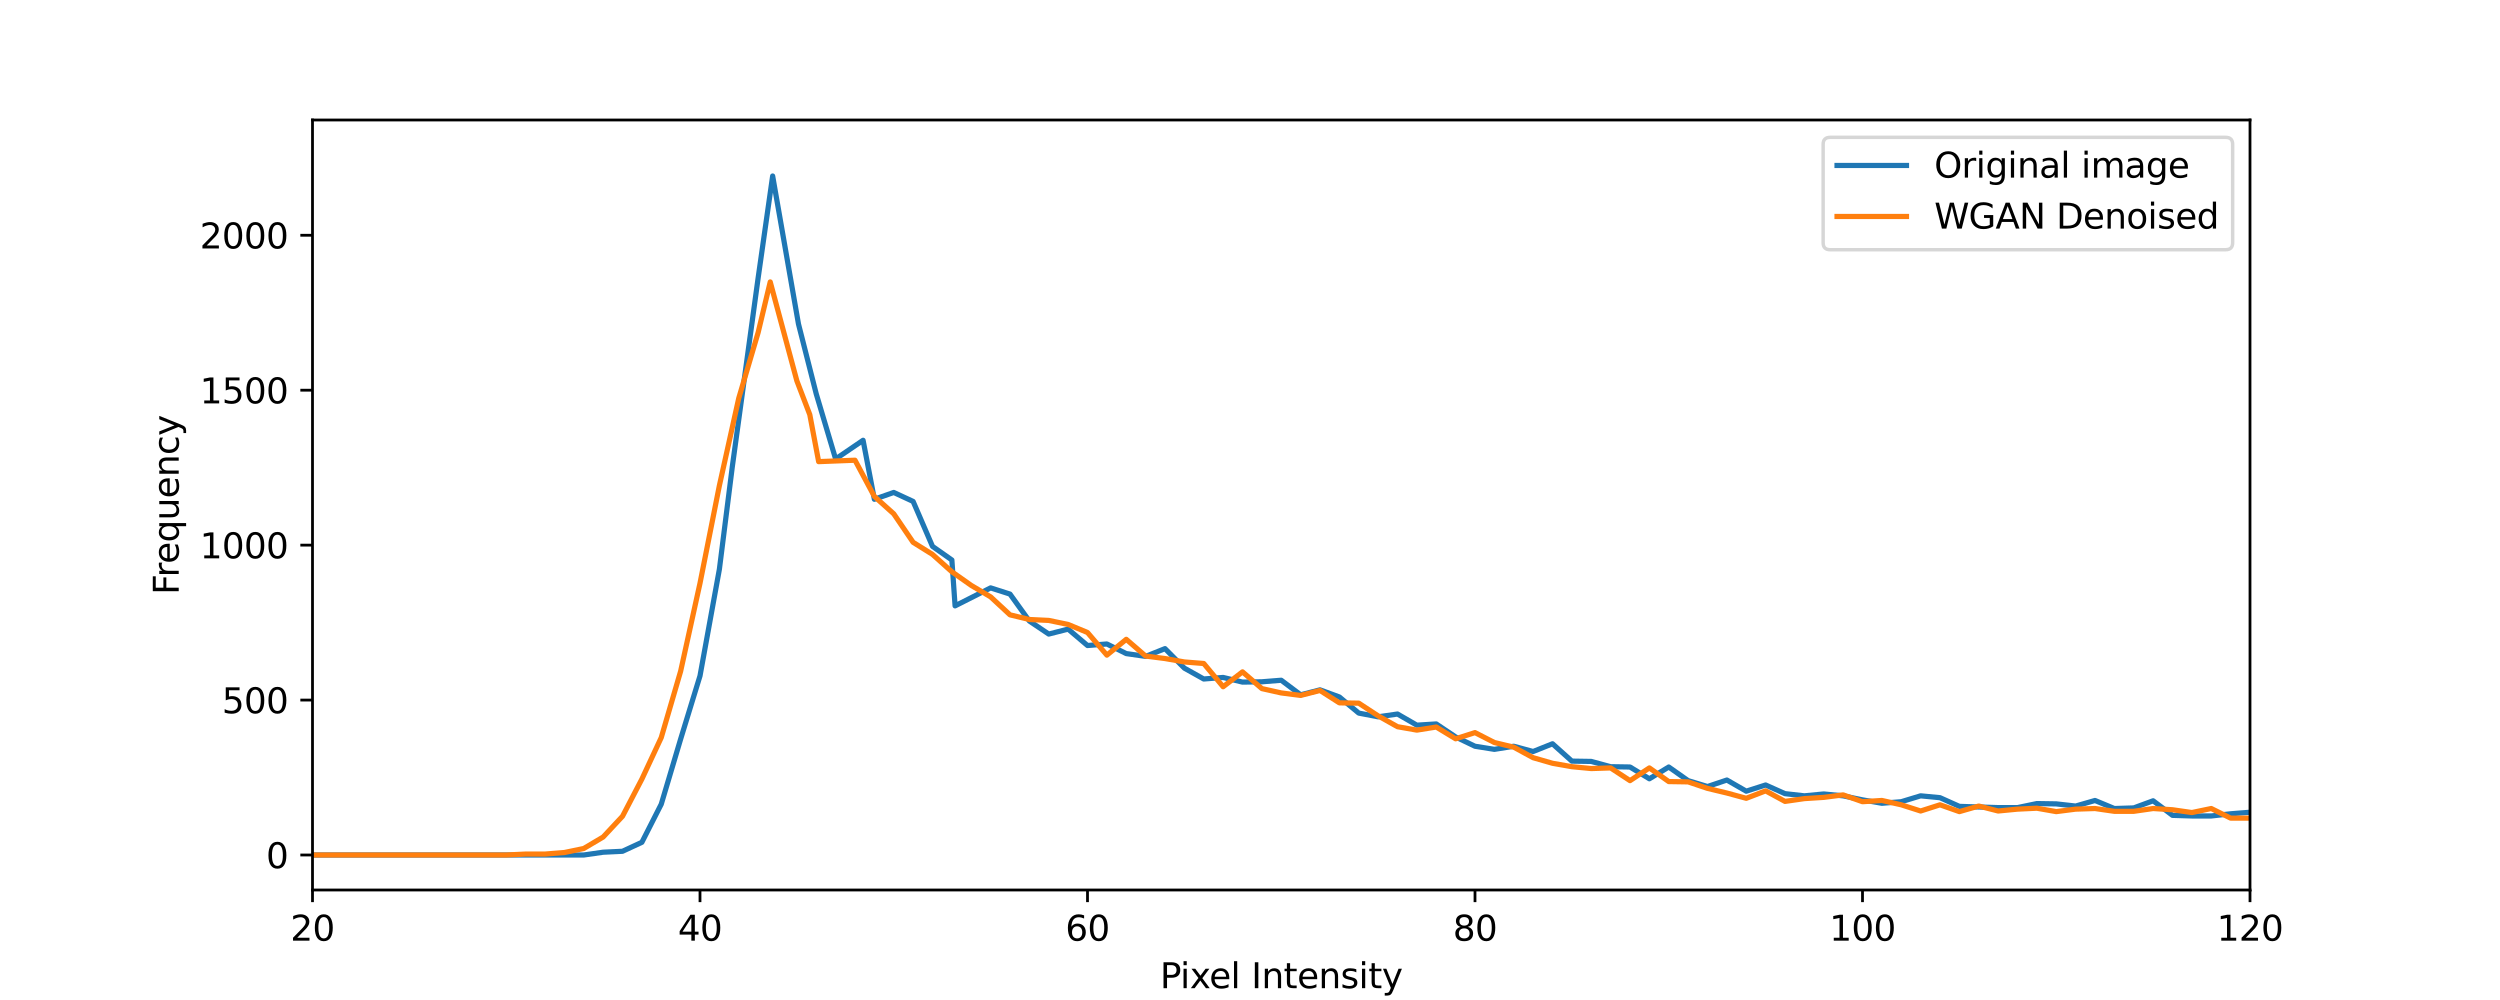 <?xml version="1.0" encoding="UTF-8" standalone="no"?>
<svg
   width="720pt"
   height="288pt"
   viewBox="0 0 720 288"
   version="1.1"
   id="svg99"
   sodipodi:docname="histogram_grayscale_original_and_denoised_wgan_1697455926224.svg"
   inkscape:version="1.3 (0e150ed6c4, 2023-07-21)"
   xmlns:inkscape="http://www.inkscape.org/namespaces/inkscape"
   xmlns:sodipodi="http://sodipodi.sourceforge.net/DTD/sodipodi-0.dtd"
   xmlns:xlink="http://www.w3.org/1999/xlink"
   xmlns="http://www.w3.org/2000/svg"
   xmlns:svg="http://www.w3.org/2000/svg"
   xmlns:rdf="http://www.w3.org/1999/02/22-rdf-syntax-ns#"
   xmlns:cc="http://creativecommons.org/ns#"
   xmlns:dc="http://purl.org/dc/elements/1.1/">
  <sodipodi:namedview
     id="namedview99"
     pagecolor="#ffffff"
     bordercolor="#000000"
     borderopacity="0.25"
     inkscape:showpageshadow="2"
     inkscape:pageopacity="0.0"
     inkscape:pagecheckerboard="0"
     inkscape:deskcolor="#d1d1d1"
     inkscape:document-units="pt"
     inkscape:zoom="3.221875"
     inkscape:cx="480"
     inkscape:cy="191.96896"
     inkscape:window-width="3840"
     inkscape:window-height="2054"
     inkscape:window-x="-11"
     inkscape:window-y="1909"
     inkscape:window-maximized="1"
     inkscape:current-layer="axes_1" />
  <defs
     id="defs1">
    <style
       type="text/css"
       id="style1">*{stroke-linejoin: round; stroke-linecap: butt}</style>
  </defs>
  <g
     id="figure_1">
    <g
       id="patch_1">
      <path
         d="M 0 288  L 720 288  L 720 0  L 0 0  z "
         style="fill: #ffffff"
         id="path1" />
    </g>
    <g
       id="axes_1">
      <g
         id="patch_2">
        <path
           d="M 90 256.32  L 648 256.32  L 648 34.56  L 90 34.56  z "
           style="fill: #ffffff"
           id="path2" />
      </g>
      <g
         id="matplotlib.axis_1">
        <g
           id="xtick_1">
          <g
             id="line2d_1">
            <defs
               id="defs2">
              <path
                 id="m4e647ccc60"
                 d="M 0 0  L 0 3.5  "
                 style="stroke: #000000; stroke-width: 0.8" />
            </defs>
            <g
               id="g2">
              <use
                 xlink:href="#m4e647ccc60"
                 x="90"
                 y="256.32"
                 style="stroke: #000000; stroke-width: 0.8"
                 id="use2" />
            </g>
          </g>
          <g
             id="text_1">
            <!-- 20 -->
            <g
               transform="translate(83.638 270.918) scale(0.1 -0.1)"
               id="g4">
              <defs
                 id="defs3">
                <path
                   id="DejaVuSans-32"
                   d="M 1228 531  L 3431 531  L 3431 0  L 469 0  L 469 531  Q 828 903 1448 1529  Q 2069 2156 2228 2338  Q 2531 2678 2651 2914  Q 2772 3150 2772 3378  Q 2772 3750 2511 3984  Q 2250 4219 1831 4219  Q 1534 4219 1204 4116  Q 875 4013 500 3803  L 500 4441  Q 881 4594 1212 4672  Q 1544 4750 1819 4750  Q 2544 4750 2975 4387  Q 3406 4025 3406 3419  Q 3406 3131 3298 2873  Q 3191 2616 2906 2266  Q 2828 2175 2409 1742  Q 1991 1309 1228 531  z "
                   transform="scale(0.016)" />
                <path
                   id="DejaVuSans-30"
                   d="M 2034 4250  Q 1547 4250 1301 3770  Q 1056 3291 1056 2328  Q 1056 1369 1301 889  Q 1547 409 2034 409  Q 2525 409 2770 889  Q 3016 1369 3016 2328  Q 3016 3291 2770 3770  Q 2525 4250 2034 4250  z M 2034 4750  Q 2819 4750 3233 4129  Q 3647 3509 3647 2328  Q 3647 1150 3233 529  Q 2819 -91 2034 -91  Q 1250 -91 836 529  Q 422 1150 422 2328  Q 422 3509 836 4129  Q 1250 4750 2034 4750  z "
                   transform="scale(0.016)" />
              </defs>
              <use
                 xlink:href="#DejaVuSans-32"
                 id="use3" />
              <use
                 xlink:href="#DejaVuSans-30"
                 x="63.623"
                 id="use4" />
            </g>
          </g>
        </g>
        <g
           id="xtick_2">
          <g
             id="line2d_2">
            <g
               id="g5">
              <use
                 xlink:href="#m4e647ccc60"
                 x="201.6"
                 y="256.32"
                 style="stroke: #000000; stroke-width: 0.8"
                 id="use5" />
            </g>
          </g>
          <g
             id="text_2">
            <!-- 40 -->
            <g
               transform="translate(195.238 270.918) scale(0.1 -0.1)"
               id="g7">
              <defs
                 id="defs5">
                <path
                   id="DejaVuSans-34"
                   d="M 2419 4116  L 825 1625  L 2419 1625  L 2419 4116  z M 2253 4666  L 3047 4666  L 3047 1625  L 3713 1625  L 3713 1100  L 3047 1100  L 3047 0  L 2419 0  L 2419 1100  L 313 1100  L 313 1709  L 2253 4666  z "
                   transform="scale(0.016)" />
              </defs>
              <use
                 xlink:href="#DejaVuSans-34"
                 id="use6" />
              <use
                 xlink:href="#DejaVuSans-30"
                 x="63.623"
                 id="use7" />
            </g>
          </g>
        </g>
        <g
           id="xtick_3">
          <g
             id="line2d_3">
            <g
               id="g8">
              <use
                 xlink:href="#m4e647ccc60"
                 x="313.2"
                 y="256.32"
                 style="stroke: #000000; stroke-width: 0.8"
                 id="use8" />
            </g>
          </g>
          <g
             id="text_3">
            <!-- 60 -->
            <g
               transform="translate(306.837 270.918) scale(0.1 -0.1)"
               id="g10">
              <defs
                 id="defs8">
                <path
                   id="DejaVuSans-36"
                   d="M 2113 2584  Q 1688 2584 1439 2293  Q 1191 2003 1191 1497  Q 1191 994 1439 701  Q 1688 409 2113 409  Q 2538 409 2786 701  Q 3034 994 3034 1497  Q 3034 2003 2786 2293  Q 2538 2584 2113 2584  z M 3366 4563  L 3366 3988  Q 3128 4100 2886 4159  Q 2644 4219 2406 4219  Q 1781 4219 1451 3797  Q 1122 3375 1075 2522  Q 1259 2794 1537 2939  Q 1816 3084 2150 3084  Q 2853 3084 3261 2657  Q 3669 2231 3669 1497  Q 3669 778 3244 343  Q 2819 -91 2113 -91  Q 1303 -91 875 529  Q 447 1150 447 2328  Q 447 3434 972 4092  Q 1497 4750 2381 4750  Q 2619 4750 2861 4703  Q 3103 4656 3366 4563  z "
                   transform="scale(0.016)" />
              </defs>
              <use
                 xlink:href="#DejaVuSans-36"
                 id="use9" />
              <use
                 xlink:href="#DejaVuSans-30"
                 x="63.623"
                 id="use10" />
            </g>
          </g>
        </g>
        <g
           id="xtick_4">
          <g
             id="line2d_4">
            <g
               id="g11">
              <use
                 xlink:href="#m4e647ccc60"
                 x="424.8"
                 y="256.32"
                 style="stroke: #000000; stroke-width: 0.8"
                 id="use11" />
            </g>
          </g>
          <g
             id="text_4">
            <!-- 80 -->
            <g
               transform="translate(418.438 270.918) scale(0.1 -0.1)"
               id="g13">
              <defs
                 id="defs11">
                <path
                   id="DejaVuSans-38"
                   d="M 2034 2216  Q 1584 2216 1326 1975  Q 1069 1734 1069 1313  Q 1069 891 1326 650  Q 1584 409 2034 409  Q 2484 409 2743 651  Q 3003 894 3003 1313  Q 3003 1734 2745 1975  Q 2488 2216 2034 2216  z M 1403 2484  Q 997 2584 770 2862  Q 544 3141 544 3541  Q 544 4100 942 4425  Q 1341 4750 2034 4750  Q 2731 4750 3128 4425  Q 3525 4100 3525 3541  Q 3525 3141 3298 2862  Q 3072 2584 2669 2484  Q 3125 2378 3379 2068  Q 3634 1759 3634 1313  Q 3634 634 3220 271  Q 2806 -91 2034 -91  Q 1263 -91 848 271  Q 434 634 434 1313  Q 434 1759 690 2068  Q 947 2378 1403 2484  z M 1172 3481  Q 1172 3119 1398 2916  Q 1625 2713 2034 2713  Q 2441 2713 2670 2916  Q 2900 3119 2900 3481  Q 2900 3844 2670 4047  Q 2441 4250 2034 4250  Q 1625 4250 1398 4047  Q 1172 3844 1172 3481  z "
                   transform="scale(0.016)" />
              </defs>
              <use
                 xlink:href="#DejaVuSans-38"
                 id="use12" />
              <use
                 xlink:href="#DejaVuSans-30"
                 x="63.623"
                 id="use13" />
            </g>
          </g>
        </g>
        <g
           id="xtick_5">
          <g
             id="line2d_5">
            <g
               id="g14">
              <use
                 xlink:href="#m4e647ccc60"
                 x="536.4"
                 y="256.32"
                 style="stroke: #000000; stroke-width: 0.8"
                 id="use14" />
            </g>
          </g>
          <g
             id="text_5">
            <!-- 100 -->
            <g
               transform="translate(526.856 270.918) scale(0.1 -0.1)"
               id="g17">
              <defs
                 id="defs14">
                <path
                   id="DejaVuSans-31"
                   d="M 794 531  L 1825 531  L 1825 4091  L 703 3866  L 703 4441  L 1819 4666  L 2450 4666  L 2450 531  L 3481 531  L 3481 0  L 794 0  L 794 531  z "
                   transform="scale(0.016)" />
              </defs>
              <use
                 xlink:href="#DejaVuSans-31"
                 id="use15" />
              <use
                 xlink:href="#DejaVuSans-30"
                 x="63.623"
                 id="use16" />
              <use
                 xlink:href="#DejaVuSans-30"
                 x="127.246"
                 id="use17" />
            </g>
          </g>
        </g>
        <g
           id="xtick_6">
          <g
             id="line2d_6">
            <g
               id="g18">
              <use
                 xlink:href="#m4e647ccc60"
                 x="648"
                 y="256.32"
                 style="stroke: #000000; stroke-width: 0.8"
                 id="use18" />
            </g>
          </g>
          <g
             id="text_6">
            <!-- 120 -->
            <g
               transform="translate(638.456 270.918) scale(0.1 -0.1)"
               id="g21">
              <use
                 xlink:href="#DejaVuSans-31"
                 id="use19" />
              <use
                 xlink:href="#DejaVuSans-32"
                 x="63.623"
                 id="use20" />
              <use
                 xlink:href="#DejaVuSans-30"
                 x="127.246"
                 id="use21" />
            </g>
          </g>
        </g>
        <g
           id="text_7">
          <!-- Pixel Intensity -->
          <g
             transform="translate(334.088 284.597) scale(0.1 -0.1)"
             id="g36">
            <defs
               id="defs21">
              <path
                 id="DejaVuSans-50"
                 d="M 1259 4147  L 1259 2394  L 2053 2394  Q 2494 2394 2734 2622  Q 2975 2850 2975 3272  Q 2975 3691 2734 3919  Q 2494 4147 2053 4147  L 1259 4147  z M 628 4666  L 2053 4666  Q 2838 4666 3239 4311  Q 3641 3956 3641 3272  Q 3641 2581 3239 2228  Q 2838 1875 2053 1875  L 1259 1875  L 1259 0  L 628 0  L 628 4666  z "
                 transform="scale(0.016)" />
              <path
                 id="DejaVuSans-69"
                 d="M 603 3500  L 1178 3500  L 1178 0  L 603 0  L 603 3500  z M 603 4863  L 1178 4863  L 1178 4134  L 603 4134  L 603 4863  z "
                 transform="scale(0.016)" />
              <path
                 id="DejaVuSans-78"
                 d="M 3513 3500  L 2247 1797  L 3578 0  L 2900 0  L 1881 1375  L 863 0  L 184 0  L 1544 1831  L 300 3500  L 978 3500  L 1906 2253  L 2834 3500  L 3513 3500  z "
                 transform="scale(0.016)" />
              <path
                 id="DejaVuSans-65"
                 d="M 3597 1894  L 3597 1613  L 953 1613  Q 991 1019 1311 708  Q 1631 397 2203 397  Q 2534 397 2845 478  Q 3156 559 3463 722  L 3463 178  Q 3153 47 2828 -22  Q 2503 -91 2169 -91  Q 1331 -91 842 396  Q 353 884 353 1716  Q 353 2575 817 3079  Q 1281 3584 2069 3584  Q 2775 3584 3186 3129  Q 3597 2675 3597 1894  z M 3022 2063  Q 3016 2534 2758 2815  Q 2500 3097 2075 3097  Q 1594 3097 1305 2825  Q 1016 2553 972 2059  L 3022 2063  z "
                 transform="scale(0.016)" />
              <path
                 id="DejaVuSans-6c"
                 d="M 603 4863  L 1178 4863  L 1178 0  L 603 0  L 603 4863  z "
                 transform="scale(0.016)" />
              <path
                 id="DejaVuSans-20"
                 transform="scale(0.016)" />
              <path
                 id="DejaVuSans-49"
                 d="M 628 4666  L 1259 4666  L 1259 0  L 628 0  L 628 4666  z "
                 transform="scale(0.016)" />
              <path
                 id="DejaVuSans-6e"
                 d="M 3513 2113  L 3513 0  L 2938 0  L 2938 2094  Q 2938 2591 2744 2837  Q 2550 3084 2163 3084  Q 1697 3084 1428 2787  Q 1159 2491 1159 1978  L 1159 0  L 581 0  L 581 3500  L 1159 3500  L 1159 2956  Q 1366 3272 1645 3428  Q 1925 3584 2291 3584  Q 2894 3584 3203 3211  Q 3513 2838 3513 2113  z "
                 transform="scale(0.016)" />
              <path
                 id="DejaVuSans-74"
                 d="M 1172 4494  L 1172 3500  L 2356 3500  L 2356 3053  L 1172 3053  L 1172 1153  Q 1172 725 1289 603  Q 1406 481 1766 481  L 2356 481  L 2356 0  L 1766 0  Q 1100 0 847 248  Q 594 497 594 1153  L 594 3053  L 172 3053  L 172 3500  L 594 3500  L 594 4494  L 1172 4494  z "
                 transform="scale(0.016)" />
              <path
                 id="DejaVuSans-73"
                 d="M 2834 3397  L 2834 2853  Q 2591 2978 2328 3040  Q 2066 3103 1784 3103  Q 1356 3103 1142 2972  Q 928 2841 928 2578  Q 928 2378 1081 2264  Q 1234 2150 1697 2047  L 1894 2003  Q 2506 1872 2764 1633  Q 3022 1394 3022 966  Q 3022 478 2636 193  Q 2250 -91 1575 -91  Q 1294 -91 989 -36  Q 684 19 347 128  L 347 722  Q 666 556 975 473  Q 1284 391 1588 391  Q 1994 391 2212 530  Q 2431 669 2431 922  Q 2431 1156 2273 1281  Q 2116 1406 1581 1522  L 1381 1569  Q 847 1681 609 1914  Q 372 2147 372 2553  Q 372 3047 722 3315  Q 1072 3584 1716 3584  Q 2034 3584 2315 3537  Q 2597 3491 2834 3397  z "
                 transform="scale(0.016)" />
              <path
                 id="DejaVuSans-79"
                 d="M 2059 -325  Q 1816 -950 1584 -1140  Q 1353 -1331 966 -1331  L 506 -1331  L 506 -850  L 844 -850  Q 1081 -850 1212 -737  Q 1344 -625 1503 -206  L 1606 56  L 191 3500  L 800 3500  L 1894 763  L 2988 3500  L 3597 3500  L 2059 -325  z "
                 transform="scale(0.016)" />
            </defs>
            <use
               xlink:href="#DejaVuSans-50"
               id="use22" />
            <use
               xlink:href="#DejaVuSans-69"
               x="58.053"
               id="use23" />
            <use
               xlink:href="#DejaVuSans-78"
               x="85.836"
               id="use24" />
            <use
               xlink:href="#DejaVuSans-65"
               x="141.891"
               id="use25" />
            <use
               xlink:href="#DejaVuSans-6c"
               x="203.414"
               id="use26" />
            <use
               xlink:href="#DejaVuSans-20"
               x="231.197"
               id="use27" />
            <use
               xlink:href="#DejaVuSans-49"
               x="262.984"
               id="use28" />
            <use
               xlink:href="#DejaVuSans-6e"
               x="292.477"
               id="use29" />
            <use
               xlink:href="#DejaVuSans-74"
               x="355.855"
               id="use30" />
            <use
               xlink:href="#DejaVuSans-65"
               x="395.064"
               id="use31" />
            <use
               xlink:href="#DejaVuSans-6e"
               x="456.588"
               id="use32" />
            <use
               xlink:href="#DejaVuSans-73"
               x="519.967"
               id="use33" />
            <use
               xlink:href="#DejaVuSans-69"
               x="572.066"
               id="use34" />
            <use
               xlink:href="#DejaVuSans-74"
               x="599.85"
               id="use35" />
            <use
               xlink:href="#DejaVuSans-79"
               x="639.059"
               id="use36" />
          </g>
        </g>
      </g>
      <g
         id="matplotlib.axis_2">
        <g
           id="ytick_1">
          <g
             id="line2d_7">
            <defs
               id="defs36">
              <path
                 id="medefa43f4c"
                 d="M 0 0  L -3.5 0  "
                 style="stroke: #000000; stroke-width: 0.8" />
            </defs>
            <g
               id="g37">
              <use
                 xlink:href="#medefa43f4c"
                 x="90"
                 y="246.24"
                 style="stroke: #000000; stroke-width: 0.8"
                 id="use37" />
            </g>
          </g>
          <g
             id="text_8">
            <!-- 0 -->
            <g
               transform="translate(76.638 250.039) scale(0.1 -0.1)"
               id="g38">
              <use
                 xlink:href="#DejaVuSans-30"
                 id="use38" />
            </g>
          </g>
        </g>
        <g
           id="ytick_2">
          <g
             id="line2d_8">
            <g
               id="g39">
              <use
                 xlink:href="#medefa43f4c"
                 x="90"
                 y="201.618"
                 style="stroke: #000000; stroke-width: 0.8"
                 id="use39" />
            </g>
          </g>
          <g
             id="text_9">
            <!-- 500 -->
            <g
               transform="translate(63.913 205.418) scale(0.1 -0.1)"
               id="g42">
              <defs
                 id="defs39">
                <path
                   id="DejaVuSans-35"
                   d="M 691 4666  L 3169 4666  L 3169 4134  L 1269 4134  L 1269 2991  Q 1406 3038 1543 3061  Q 1681 3084 1819 3084  Q 2600 3084 3056 2656  Q 3513 2228 3513 1497  Q 3513 744 3044 326  Q 2575 -91 1722 -91  Q 1428 -91 1123 -41  Q 819 9 494 109  L 494 744  Q 775 591 1075 516  Q 1375 441 1709 441  Q 2250 441 2565 725  Q 2881 1009 2881 1497  Q 2881 1984 2565 2268  Q 2250 2553 1709 2553  Q 1456 2553 1204 2497  Q 953 2441 691 2322  L 691 4666  z "
                   transform="scale(0.016)" />
              </defs>
              <use
                 xlink:href="#DejaVuSans-35"
                 id="use40" />
              <use
                 xlink:href="#DejaVuSans-30"
                 x="63.623"
                 id="use41" />
              <use
                 xlink:href="#DejaVuSans-30"
                 x="127.246"
                 id="use42" />
            </g>
          </g>
        </g>
        <g
           id="ytick_3">
          <g
             id="line2d_9">
            <g
               id="g43">
              <use
                 xlink:href="#medefa43f4c"
                 x="90"
                 y="156.997"
                 style="stroke: #000000; stroke-width: 0.8"
                 id="use43" />
            </g>
          </g>
          <g
             id="text_10">
            <!-- 1000 -->
            <g
               transform="translate(57.55 160.796) scale(0.1 -0.1)"
               id="g47">
              <use
                 xlink:href="#DejaVuSans-31"
                 id="use44" />
              <use
                 xlink:href="#DejaVuSans-30"
                 x="63.623"
                 id="use45" />
              <use
                 xlink:href="#DejaVuSans-30"
                 x="127.246"
                 id="use46" />
              <use
                 xlink:href="#DejaVuSans-30"
                 x="190.869"
                 id="use47" />
            </g>
          </g>
        </g>
        <g
           id="ytick_4">
          <g
             id="line2d_10">
            <g
               id="g48">
              <use
                 xlink:href="#medefa43f4c"
                 x="90"
                 y="112.375"
                 style="stroke: #000000; stroke-width: 0.8"
                 id="use48" />
            </g>
          </g>
          <g
             id="text_11">
            <!-- 1500 -->
            <g
               transform="translate(57.55 116.175) scale(0.1 -0.1)"
               id="g52">
              <use
                 xlink:href="#DejaVuSans-31"
                 id="use49" />
              <use
                 xlink:href="#DejaVuSans-35"
                 x="63.623"
                 id="use50" />
              <use
                 xlink:href="#DejaVuSans-30"
                 x="127.246"
                 id="use51" />
              <use
                 xlink:href="#DejaVuSans-30"
                 x="190.869"
                 id="use52" />
            </g>
          </g>
        </g>
        <g
           id="ytick_5">
          <g
             id="line2d_11">
            <g
               id="g53">
              <use
                 xlink:href="#medefa43f4c"
                 x="90"
                 y="67.754"
                 style="stroke: #000000; stroke-width: 0.8"
                 id="use53" />
            </g>
          </g>
          <g
             id="text_12">
            <!-- 2000 -->
            <g
               transform="translate(57.55 71.553) scale(0.1 -0.1)"
               id="g57">
              <use
                 xlink:href="#DejaVuSans-32"
                 id="use54" />
              <use
                 xlink:href="#DejaVuSans-30"
                 x="63.623"
                 id="use55" />
              <use
                 xlink:href="#DejaVuSans-30"
                 x="127.246"
                 id="use56" />
              <use
                 xlink:href="#DejaVuSans-30"
                 x="190.869"
                 id="use57" />
            </g>
          </g>
        </g>
        <g
           id="text_13">
          <!-- Frequency -->
          <g
             transform="translate(51.47 171.27) rotate(-90) scale(0.1 -0.1)"
             id="g66">
            <defs
               id="defs57">
              <path
                 id="DejaVuSans-46"
                 d="M 628 4666  L 3309 4666  L 3309 4134  L 1259 4134  L 1259 2759  L 3109 2759  L 3109 2228  L 1259 2228  L 1259 0  L 628 0  L 628 4666  z "
                 transform="scale(0.016)" />
              <path
                 id="DejaVuSans-72"
                 d="M 2631 2963  Q 2534 3019 2420 3045  Q 2306 3072 2169 3072  Q 1681 3072 1420 2755  Q 1159 2438 1159 1844  L 1159 0  L 581 0  L 581 3500  L 1159 3500  L 1159 2956  Q 1341 3275 1631 3429  Q 1922 3584 2338 3584  Q 2397 3584 2469 3576  Q 2541 3569 2628 3553  L 2631 2963  z "
                 transform="scale(0.016)" />
              <path
                 id="DejaVuSans-71"
                 d="M 947 1747  Q 947 1113 1208 752  Q 1469 391 1925 391  Q 2381 391 2643 752  Q 2906 1113 2906 1747  Q 2906 2381 2643 2742  Q 2381 3103 1925 3103  Q 1469 3103 1208 2742  Q 947 2381 947 1747  z M 2906 525  Q 2725 213 2448 61  Q 2172 -91 1784 -91  Q 1150 -91 751 415  Q 353 922 353 1747  Q 353 2572 751 3078  Q 1150 3584 1784 3584  Q 2172 3584 2448 3432  Q 2725 3281 2906 2969  L 2906 3500  L 3481 3500  L 3481 -1331  L 2906 -1331  L 2906 525  z "
                 transform="scale(0.016)" />
              <path
                 id="DejaVuSans-75"
                 d="M 544 1381  L 544 3500  L 1119 3500  L 1119 1403  Q 1119 906 1312 657  Q 1506 409 1894 409  Q 2359 409 2629 706  Q 2900 1003 2900 1516  L 2900 3500  L 3475 3500  L 3475 0  L 2900 0  L 2900 538  Q 2691 219 2414 64  Q 2138 -91 1772 -91  Q 1169 -91 856 284  Q 544 659 544 1381  z M 1991 3584  L 1991 3584  z "
                 transform="scale(0.016)" />
              <path
                 id="DejaVuSans-63"
                 d="M 3122 3366  L 3122 2828  Q 2878 2963 2633 3030  Q 2388 3097 2138 3097  Q 1578 3097 1268 2742  Q 959 2388 959 1747  Q 959 1106 1268 751  Q 1578 397 2138 397  Q 2388 397 2633 464  Q 2878 531 3122 666  L 3122 134  Q 2881 22 2623 -34  Q 2366 -91 2075 -91  Q 1284 -91 818 406  Q 353 903 353 1747  Q 353 2603 823 3093  Q 1294 3584 2113 3584  Q 2378 3584 2631 3529  Q 2884 3475 3122 3366  z "
                 transform="scale(0.016)" />
            </defs>
            <use
               xlink:href="#DejaVuSans-46"
               id="use58" />
            <use
               xlink:href="#DejaVuSans-72"
               x="50.27"
               id="use59" />
            <use
               xlink:href="#DejaVuSans-65"
               x="89.133"
               id="use60" />
            <use
               xlink:href="#DejaVuSans-71"
               x="150.656"
               id="use61" />
            <use
               xlink:href="#DejaVuSans-75"
               x="214.133"
               id="use62" />
            <use
               xlink:href="#DejaVuSans-65"
               x="277.512"
               id="use63" />
            <use
               xlink:href="#DejaVuSans-6e"
               x="339.035"
               id="use64" />
            <use
               xlink:href="#DejaVuSans-63"
               x="402.414"
               id="use65" />
            <use
               xlink:href="#DejaVuSans-79"
               x="457.395"
               id="use66" />
          </g>
        </g>
      </g>
      <g
         id="line2d_12">
        <path
           d="m -1,246.24 h 169.12 l 5.58,-0.803 5.58,-0.268 5.58,-2.588 5.58,-10.977 5.58,-18.741 5.58,-18.206 5.58,-30.7 3.718,-29.509 7.442,-54.38 4.183,-29.377 7.442,42.635 5.114,20.119 5.58,18.741 7.908,-5.384 3.252,16.985 5.58,-1.963 5.58,2.588 5.58,12.94 5.58,3.927 0.924,13.207 10.236,-5.176 5.58,1.785 5.58,7.764 5.58,3.748 5.58,-1.428 5.58,4.73 5.58,-0.446 5.58,2.767 5.58,0.803 5.58,-2.231 5.58,5.622 5.58,3.124 5.58,-0.446 5.58,1.339 5.58,-0.089 5.58,-0.446 5.58,4.194 5.58,-1.428 5.58,2.053 5.58,4.641 5.58,1.071 5.58,-0.803 5.58,3.213 5.58,-0.357 5.58,3.748 5.58,2.677 5.58,0.892 5.58,-0.892 5.58,1.517 5.58,-2.231 5.58,4.998 5.58,0.089 5.58,1.517 5.58,0.089 5.58,3.391 5.58,-3.391 5.58,3.927 5.58,1.696 5.58,-1.874 5.58,3.213 5.58,-1.785 5.58,2.499 5.58,0.625 5.58,-0.535 5.58,0.535 5.58,1.16 5.58,0.982 5.58,-0.446 5.58,-1.696 5.58,0.535 5.58,2.499 11.16,0.357 h 5.58 l 5.58,-1.16 5.58,0.089 5.58,0.625 5.58,-1.606 5.58,2.32 5.58,-0.178 5.58,-2.053 5.58,4.194 5.58,0.178 h 5.58 l 5.58,-0.625 5.58,-0.446 5.58,0.357 5.58,0.178 5.58,-0.625 5.58,0.982 5.58,1.339 5.58,1.874 5.58,-2.053 5.58,-0.268 5.58,-0.089 5.58,-0.357 5.58,1.696 5.58,0.535 5.58,0.803 0.46,-0.14 v 0"
           clip-path="url(#p67e7421998)"
           style="fill:none;stroke:#1f77b4;stroke-width:1.5;stroke-linecap:square"
           id="path66"
           sodipodi:nodetypes="cccccccccccccccccccccccccccccccccccccccccccccccccccccccccccccccccccccccccccccccccccccccccccccccccccccc" />
      </g>
      <g
         id="line2d_13">
        <path
           d="m -1,246.24 h 146.8 l 5.58,-0.268 h 5.58 l 5.58,-0.446 5.58,-1.16 5.58,-3.302 5.58,-5.979 5.58,-10.709 5.58,-11.959 5.58,-19.098 5.58,-25.345 5.58,-28.112 5.58,-25.167 5.58,-18.92 3.485,-14.579 7.675,28.501 3.718,9.711 2.554,13.542 10.468,-0.407 5.58,10.441 5.58,4.998 5.58,8.21 5.58,3.48 5.58,4.998 5.58,3.927 5.58,3.302 5.58,5.176 5.58,1.339 5.58,0.268 5.58,1.16 5.58,2.32 5.58,6.515 5.58,-4.551 5.58,4.819 5.58,0.714 5.58,0.982 5.58,0.446 5.58,6.693 5.58,-4.284 5.58,4.819 5.58,1.249 5.58,0.714 5.58,-1.428 5.58,3.57 5.58,0.089 5.58,3.659 5.58,3.124 5.58,0.982 5.58,-0.892 5.58,3.391 5.58,-1.785 5.58,2.856 5.58,1.339 5.58,3.034 5.58,1.606 5.58,0.982 5.58,0.535 5.58,-0.178 5.58,3.659 5.58,-3.659 5.58,3.927 5.58,0.089 5.58,1.874 5.58,1.339 5.58,1.517 5.58,-2.142 5.58,3.034 5.58,-0.803 5.58,-0.357 5.58,-0.714 5.58,1.963 5.58,-0.357 5.58,1.249 5.58,1.785 5.58,-1.785 5.58,1.963 5.58,-1.606 5.58,1.428 5.58,-0.535 5.58,-0.268 5.58,0.982 5.58,-0.714 5.58,-0.178 5.58,0.803 h 5.58 l 5.58,-0.803 5.58,0.357 5.58,0.803 5.58,-1.16 5.58,2.767 H 648 l 5.58,-0.268 5.58,-0.892 5.58,0.892 5.58,0.089 5.58,-0.446 5.58,-0.089 5.58,1.874 5.58,-1.071 5.58,1.249 5.58,-0.268 5.58,1.339 5.58,-1.428 6.04,0.572 v 0"
           clip-path="url(#p67e7421998)"
           style="fill:none;stroke:#ff7f0e;stroke-width:1.5;stroke-linecap:square"
           id="path67"
           sodipodi:nodetypes="cccccccccccccccccccccccccccccccccccccccccccccccccccccccccccccccccccccccccccccccccccccccccccccccccccccccccc" />
      </g>
      <g
         id="patch_3">
        <path
           d="M 90 256.32  L 90 34.56  "
           style="fill: none; stroke: #000000; stroke-width: 0.8; stroke-linejoin: miter; stroke-linecap: square"
           id="path68" />
      </g>
      <g
         id="patch_4">
        <path
           d="M 648 256.32  L 648 34.56  "
           style="fill: none; stroke: #000000; stroke-width: 0.8; stroke-linejoin: miter; stroke-linecap: square"
           id="path69" />
      </g>
      <g
         id="patch_5">
        <path
           d="M 90 256.32  L 648 256.32  "
           style="fill: none; stroke: #000000; stroke-width: 0.8; stroke-linejoin: miter; stroke-linecap: square"
           id="path70" />
      </g>
      <g
         id="patch_6">
        <path
           d="M 90 34.56  L 648 34.56  "
           style="fill: none; stroke: #000000; stroke-width: 0.8; stroke-linejoin: miter; stroke-linecap: square"
           id="path71" />
      </g>
      <g
         id="legend_1">
        <g
           id="patch_7">
          <path
             d="M 527.066 71.916  L 641 71.916  Q 643 71.916 643 69.916  L 643 41.56  Q 643 39.56 641 39.56  L 527.066 39.56  Q 525.066 39.56 525.066 41.56  L 525.066 69.916  Q 525.066 71.916 527.066 71.916  z "
             style="fill: #ffffff; opacity: 0.8; stroke: #cccccc; stroke-linejoin: miter"
             id="path72" />
        </g>
        <g
           id="line2d_14">
          <path
             d="M 529.066 47.658  L 539.066 47.658  L 549.066 47.658  "
             style="fill: none; stroke: #1f77b4; stroke-width: 1.5; stroke-linecap: square"
             id="path73" />
        </g>
        <g
           id="text_14">
          <!-- Original image -->
          <g
             transform="translate(557.066 51.158) scale(0.1 -0.1)"
             id="g86">
            <defs
               id="defs73">
              <path
                 id="DejaVuSans-4f"
                 d="M 2522 4238  Q 1834 4238 1429 3725  Q 1025 3213 1025 2328  Q 1025 1447 1429 934  Q 1834 422 2522 422  Q 3209 422 3611 934  Q 4013 1447 4013 2328  Q 4013 3213 3611 3725  Q 3209 4238 2522 4238  z M 2522 4750  Q 3503 4750 4090 4092  Q 4678 3434 4678 2328  Q 4678 1225 4090 567  Q 3503 -91 2522 -91  Q 1538 -91 948 565  Q 359 1222 359 2328  Q 359 3434 948 4092  Q 1538 4750 2522 4750  z "
                 transform="scale(0.016)" />
              <path
                 id="DejaVuSans-67"
                 d="M 2906 1791  Q 2906 2416 2648 2759  Q 2391 3103 1925 3103  Q 1463 3103 1205 2759  Q 947 2416 947 1791  Q 947 1169 1205 825  Q 1463 481 1925 481  Q 2391 481 2648 825  Q 2906 1169 2906 1791  z M 3481 434  Q 3481 -459 3084 -895  Q 2688 -1331 1869 -1331  Q 1566 -1331 1297 -1286  Q 1028 -1241 775 -1147  L 775 -588  Q 1028 -725 1275 -790  Q 1522 -856 1778 -856  Q 2344 -856 2625 -561  Q 2906 -266 2906 331  L 2906 616  Q 2728 306 2450 153  Q 2172 0 1784 0  Q 1141 0 747 490  Q 353 981 353 1791  Q 353 2603 747 3093  Q 1141 3584 1784 3584  Q 2172 3584 2450 3431  Q 2728 3278 2906 2969  L 2906 3500  L 3481 3500  L 3481 434  z "
                 transform="scale(0.016)" />
              <path
                 id="DejaVuSans-61"
                 d="M 2194 1759  Q 1497 1759 1228 1600  Q 959 1441 959 1056  Q 959 750 1161 570  Q 1363 391 1709 391  Q 2188 391 2477 730  Q 2766 1069 2766 1631  L 2766 1759  L 2194 1759  z M 3341 1997  L 3341 0  L 2766 0  L 2766 531  Q 2569 213 2275 61  Q 1981 -91 1556 -91  Q 1019 -91 701 211  Q 384 513 384 1019  Q 384 1609 779 1909  Q 1175 2209 1959 2209  L 2766 2209  L 2766 2266  Q 2766 2663 2505 2880  Q 2244 3097 1772 3097  Q 1472 3097 1187 3025  Q 903 2953 641 2809  L 641 3341  Q 956 3463 1253 3523  Q 1550 3584 1831 3584  Q 2591 3584 2966 3190  Q 3341 2797 3341 1997  z "
                 transform="scale(0.016)" />
              <path
                 id="DejaVuSans-6d"
                 d="M 3328 2828  Q 3544 3216 3844 3400  Q 4144 3584 4550 3584  Q 5097 3584 5394 3201  Q 5691 2819 5691 2113  L 5691 0  L 5113 0  L 5113 2094  Q 5113 2597 4934 2840  Q 4756 3084 4391 3084  Q 3944 3084 3684 2787  Q 3425 2491 3425 1978  L 3425 0  L 2847 0  L 2847 2094  Q 2847 2600 2669 2842  Q 2491 3084 2119 3084  Q 1678 3084 1418 2786  Q 1159 2488 1159 1978  L 1159 0  L 581 0  L 581 3500  L 1159 3500  L 1159 2956  Q 1356 3278 1631 3431  Q 1906 3584 2284 3584  Q 2666 3584 2933 3390  Q 3200 3197 3328 2828  z "
                 transform="scale(0.016)" />
            </defs>
            <use
               xlink:href="#DejaVuSans-4f"
               id="use73" />
            <use
               xlink:href="#DejaVuSans-72"
               x="78.711"
               id="use74" />
            <use
               xlink:href="#DejaVuSans-69"
               x="119.824"
               id="use75" />
            <use
               xlink:href="#DejaVuSans-67"
               x="147.607"
               id="use76" />
            <use
               xlink:href="#DejaVuSans-69"
               x="211.084"
               id="use77" />
            <use
               xlink:href="#DejaVuSans-6e"
               x="238.867"
               id="use78" />
            <use
               xlink:href="#DejaVuSans-61"
               x="302.246"
               id="use79" />
            <use
               xlink:href="#DejaVuSans-6c"
               x="363.525"
               id="use80" />
            <use
               xlink:href="#DejaVuSans-20"
               x="391.309"
               id="use81" />
            <use
               xlink:href="#DejaVuSans-69"
               x="423.096"
               id="use82" />
            <use
               xlink:href="#DejaVuSans-6d"
               x="450.879"
               id="use83" />
            <use
               xlink:href="#DejaVuSans-61"
               x="548.291"
               id="use84" />
            <use
               xlink:href="#DejaVuSans-67"
               x="609.57"
               id="use85" />
            <use
               xlink:href="#DejaVuSans-65"
               x="673.047"
               id="use86" />
          </g>
        </g>
        <g
           id="line2d_15">
          <path
             d="M 529.066 62.337  L 539.066 62.337  L 549.066 62.337  "
             style="fill: none; stroke: #ff7f0e; stroke-width: 1.5; stroke-linecap: square"
             id="path86" />
        </g>
        <g
           id="text_15">
          <!-- WGAN Denoised -->
          <g
             transform="translate(557.066 65.837) scale(0.1 -0.1)"
             id="g99">
            <defs
               id="defs86">
              <path
                 id="DejaVuSans-57"
                 d="M 213 4666  L 850 4666  L 1831 722  L 2809 4666  L 3519 4666  L 4500 722  L 5478 4666  L 6119 4666  L 4947 0  L 4153 0  L 3169 4050  L 2175 0  L 1381 0  L 213 4666  z "
                 transform="scale(0.016)" />
              <path
                 id="DejaVuSans-47"
                 d="M 3809 666  L 3809 1919  L 2778 1919  L 2778 2438  L 4434 2438  L 4434 434  Q 4069 175 3628 42  Q 3188 -91 2688 -91  Q 1594 -91 976 548  Q 359 1188 359 2328  Q 359 3472 976 4111  Q 1594 4750 2688 4750  Q 3144 4750 3555 4637  Q 3966 4525 4313 4306  L 4313 3634  Q 3963 3931 3569 4081  Q 3175 4231 2741 4231  Q 1884 4231 1454 3753  Q 1025 3275 1025 2328  Q 1025 1384 1454 906  Q 1884 428 2741 428  Q 3075 428 3337 486  Q 3600 544 3809 666  z "
                 transform="scale(0.016)" />
              <path
                 id="DejaVuSans-41"
                 d="M 2188 4044  L 1331 1722  L 3047 1722  L 2188 4044  z M 1831 4666  L 2547 4666  L 4325 0  L 3669 0  L 3244 1197  L 1141 1197  L 716 0  L 50 0  L 1831 4666  z "
                 transform="scale(0.016)" />
              <path
                 id="DejaVuSans-4e"
                 d="M 628 4666  L 1478 4666  L 3547 763  L 3547 4666  L 4159 4666  L 4159 0  L 3309 0  L 1241 3903  L 1241 0  L 628 0  L 628 4666  z "
                 transform="scale(0.016)" />
              <path
                 id="DejaVuSans-44"
                 d="M 1259 4147  L 1259 519  L 2022 519  Q 2988 519 3436 956  Q 3884 1394 3884 2338  Q 3884 3275 3436 3711  Q 2988 4147 2022 4147  L 1259 4147  z M 628 4666  L 1925 4666  Q 3281 4666 3915 4102  Q 4550 3538 4550 2338  Q 4550 1131 3912 565  Q 3275 0 1925 0  L 628 0  L 628 4666  z "
                 transform="scale(0.016)" />
              <path
                 id="DejaVuSans-6f"
                 d="M 1959 3097  Q 1497 3097 1228 2736  Q 959 2375 959 1747  Q 959 1119 1226 758  Q 1494 397 1959 397  Q 2419 397 2687 759  Q 2956 1122 2956 1747  Q 2956 2369 2687 2733  Q 2419 3097 1959 3097  z M 1959 3584  Q 2709 3584 3137 3096  Q 3566 2609 3566 1747  Q 3566 888 3137 398  Q 2709 -91 1959 -91  Q 1206 -91 779 398  Q 353 888 353 1747  Q 353 2609 779 3096  Q 1206 3584 1959 3584  z "
                 transform="scale(0.016)" />
              <path
                 id="DejaVuSans-64"
                 d="M 2906 2969  L 2906 4863  L 3481 4863  L 3481 0  L 2906 0  L 2906 525  Q 2725 213 2448 61  Q 2172 -91 1784 -91  Q 1150 -91 751 415  Q 353 922 353 1747  Q 353 2572 751 3078  Q 1150 3584 1784 3584  Q 2172 3584 2448 3432  Q 2725 3281 2906 2969  z M 947 1747  Q 947 1113 1208 752  Q 1469 391 1925 391  Q 2381 391 2643 752  Q 2906 1113 2906 1747  Q 2906 2381 2643 2742  Q 2381 3103 1925 3103  Q 1469 3103 1208 2742  Q 947 2381 947 1747  z "
                 transform="scale(0.016)" />
            </defs>
            <use
               xlink:href="#DejaVuSans-57"
               id="use87" />
            <use
               xlink:href="#DejaVuSans-47"
               x="98.877"
               id="use88" />
            <use
               xlink:href="#DejaVuSans-41"
               x="176.367"
               id="use89" />
            <use
               xlink:href="#DejaVuSans-4e"
               x="244.775"
               id="use90" />
            <use
               xlink:href="#DejaVuSans-20"
               x="319.58"
               id="use91" />
            <use
               xlink:href="#DejaVuSans-44"
               x="351.367"
               id="use92" />
            <use
               xlink:href="#DejaVuSans-65"
               x="428.369"
               id="use93" />
            <use
               xlink:href="#DejaVuSans-6e"
               x="489.893"
               id="use94" />
            <use
               xlink:href="#DejaVuSans-6f"
               x="553.271"
               id="use95" />
            <use
               xlink:href="#DejaVuSans-69"
               x="614.453"
               id="use96" />
            <use
               xlink:href="#DejaVuSans-73"
               x="642.236"
               id="use97" />
            <use
               xlink:href="#DejaVuSans-65"
               x="694.336"
               id="use98" />
            <use
               xlink:href="#DejaVuSans-64"
               x="755.859"
               id="use99" />
          </g>
        </g>
      </g>
    </g>
  </g>
  <defs
     id="defs99">
    <clipPath
       id="p67e7421998">
      <rect
         x="90"
         y="34.56"
         width="558"
         height="221.76"
         id="rect99" />
    </clipPath>
  </defs>
</svg>
